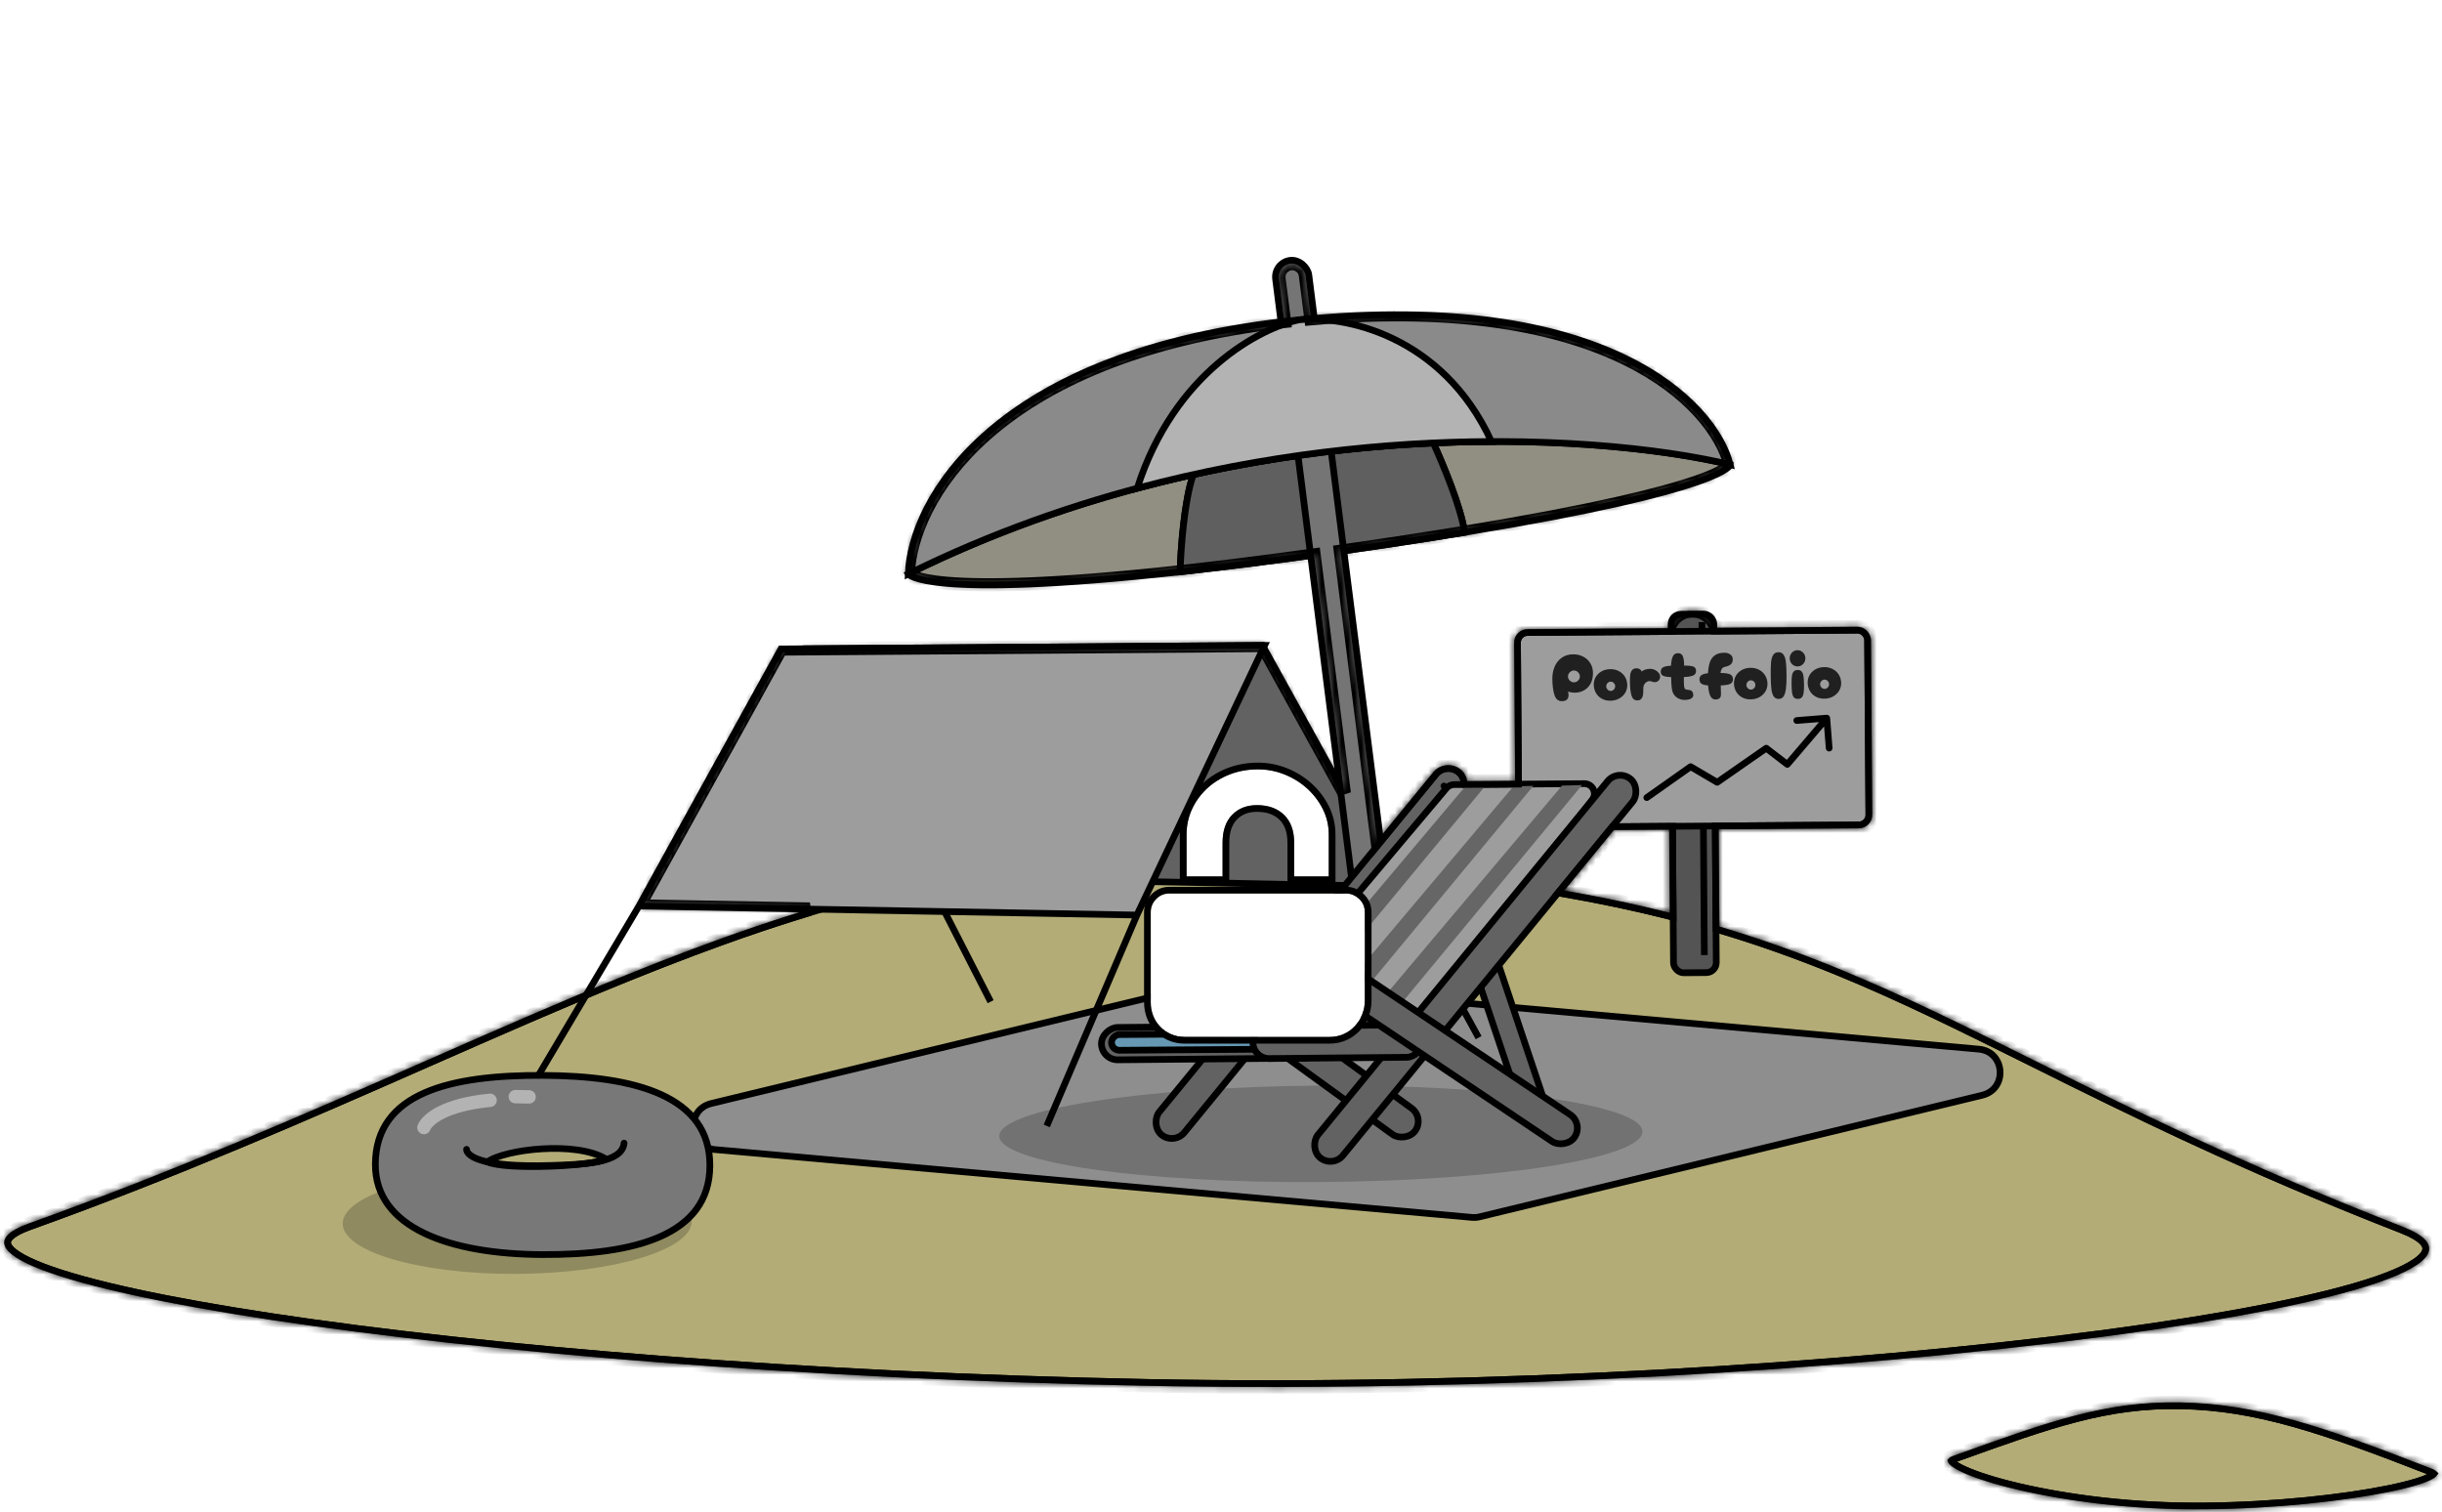 <svg width="365" height="226" viewBox="0 0 365 226" fill="none" xmlns="http://www.w3.org/2000/svg">
<g clip-path="url(#clip0_30956_4191)">
<path d="M358.967 183.846C360.59 184.48 361.61 185.107 362.139 185.695C362.398 185.982 362.522 186.241 362.562 186.47C362.6 186.695 362.565 186.935 362.429 187.204C362.142 187.769 361.431 188.419 360.203 189.121C358.992 189.814 357.346 190.52 355.289 191.231C347.052 194.078 332.503 196.91 313.864 199.364C276.606 204.268 223.151 207.641 171.546 206.642C119.934 205.642 72.473 201.614 40.756 196.823C24.886 194.426 12.996 191.842 6.499 189.365C4.876 188.747 3.611 188.142 2.71 187.56C1.791 186.967 1.329 186.446 1.184 186.026C1.117 185.832 1.116 185.655 1.174 185.48C1.234 185.297 1.367 185.085 1.618 184.849C2.127 184.369 3.039 183.866 4.434 183.365C26.519 175.44 45.938 166.903 63.935 158.99C74.257 154.452 84.11 150.12 93.731 146.227C120.158 135.533 144.911 128.111 173.057 128.656C224.646 129.656 250.999 135.614 274.487 145.219C284.131 149.163 293.294 153.722 303.536 158.818C305.784 159.936 308.083 161.08 310.45 162.249C323.604 168.744 338.846 175.998 358.967 183.846Z" fill="#FFF5A9" stroke="black"/>
<path d="M363.36 220.036C363.615 220.136 363.748 220.223 363.81 220.278C363.771 220.326 363.689 220.407 363.528 220.513C363.313 220.656 363.007 220.812 362.604 220.979C360.984 221.649 358.083 222.366 354.323 223.012C346.823 224.301 336.053 225.283 325.657 225.082C315.269 224.881 305.719 223.315 299.347 221.6C296.151 220.739 293.795 219.852 292.533 219.1C292.22 218.913 291.991 218.745 291.837 218.599C291.697 218.466 291.648 218.379 291.633 218.34C291.672 218.298 291.781 218.215 292.031 218.125C292.351 218.01 292.669 217.896 292.984 217.783C306.478 212.939 314.903 209.914 325.947 210.128C337.257 210.347 347.114 213.699 363.36 220.036Z" fill="#FFF5A9" stroke="black"/>
<path d="M181.447 146.766C181.818 146.677 182.201 146.648 182.582 146.682L295.763 156.823C299.707 157.176 300.123 162.779 296.273 163.711L221.146 181.887C220.775 181.977 220.391 182.006 220.011 181.971L106.83 171.831C102.886 171.477 102.47 165.874 106.319 164.943L181.447 146.766Z" fill="#CBCBCB" stroke="black"/>
<ellipse cx="48.07" cy="7.21" rx="48.07" ry="7.21" transform="matrix(-1 0.007 0.007 1 245.449 161.932)" fill="black" fill-opacity="0.2"/>
<ellipse cx="26.08" cy="7.691" rx="26.08" ry="7.691" transform="matrix(-1 0.007 0.007 1 103.336 174.85)" fill="black" fill-opacity="0.2"/>
<path d="M188.702 96.474L120.771 96.967L138.559 131.128L208.631 132.511L188.702 96.474Z" fill="#8C8C8C"/>
<path d="M208.631 132.511L188.702 96.474L120.771 96.967L138.559 131.128M208.631 132.511L138.559 131.128M208.631 132.511L221.004 155.104M138.559 131.128L148.068 149.726" stroke="black"/>
<path d="M189.014 96.473L116.726 96.999L95.503 135.43L169.932 136.779L189.014 96.473Z" fill="#E0E0E0"/>
<path d="M169.932 136.779L189.014 96.473L116.726 96.999L95.503 135.43M169.932 136.779L95.503 135.43M169.932 136.779L156.456 168.302M95.503 135.43L79.163 162.957" stroke="black"/>
<path fill-rule="evenodd" clip-rule="evenodd" d="M81.041 187.529C94.847 187.594 106.054 184.671 106.103 174.255C106.153 163.838 94.974 160.809 81.167 160.744C67.36 160.679 56.154 163.305 56.104 174.019C56.059 183.543 67.234 187.464 81.041 187.529ZM72.858 173.678C75.437 171.78 86.132 170.504 90.573 173.248C88.736 174.309 75.626 174.938 72.858 173.678Z" fill="#ABABAB"/>
<path d="M106.103 174.255L105.603 174.252L106.103 174.255ZM81.167 160.744L81.169 160.244L81.167 160.744ZM56.104 174.019L55.604 174.017L56.104 174.019ZM72.858 173.678L72.561 173.276L71.875 173.781L72.651 174.134L72.858 173.678ZM90.573 173.248L90.823 173.681L91.547 173.263L90.835 172.823L90.573 173.248ZM105.603 174.252C105.592 176.761 104.91 178.792 103.705 180.437C102.496 182.087 100.738 183.379 98.527 184.366C94.093 186.346 87.927 187.062 81.043 187.029L81.038 188.029C87.961 188.062 94.302 187.348 98.935 185.279C101.259 184.241 103.174 182.854 104.512 181.028C105.853 179.197 106.591 176.956 106.603 174.257L105.603 174.252ZM81.165 161.244C88.049 161.276 94.208 162.05 98.623 164.072C100.824 165.08 102.57 166.388 103.763 168.05C104.953 169.706 105.615 171.743 105.603 174.252L106.603 174.257C106.616 171.557 105.9 169.31 104.575 167.466C103.255 165.628 101.353 164.222 99.039 163.163C94.426 161.05 88.092 160.277 81.169 160.244L81.165 161.244ZM56.604 174.021C56.616 171.435 57.3 169.367 58.504 167.709C59.712 166.047 61.469 164.766 63.678 163.797C68.111 161.854 74.275 161.212 81.165 161.244L81.169 160.244C74.251 160.211 67.91 160.85 63.276 162.881C60.951 163.901 59.034 165.28 57.695 167.122C56.353 168.968 55.617 171.246 55.604 174.017L56.604 174.021ZM81.043 187.029C74.173 186.997 68.013 186.004 63.595 183.871C59.197 181.748 56.583 178.534 56.604 174.021L55.604 174.017C55.58 179.028 58.53 182.536 63.16 184.771C67.77 186.997 74.101 187.997 81.038 188.029L81.043 187.029ZM73.154 174.081C73.715 173.668 74.784 173.251 76.206 172.91C77.609 172.574 79.297 172.326 81.047 172.221C82.797 172.116 84.596 172.155 86.224 172.386C87.858 172.618 89.282 173.039 90.31 173.674L90.835 172.823C89.642 172.086 88.065 171.637 86.364 171.396C84.656 171.153 82.788 171.115 80.987 171.223C79.186 171.331 77.439 171.587 75.973 171.938C74.525 172.285 73.29 172.739 72.561 173.276L73.154 174.081ZM90.323 172.815C90.167 172.905 89.829 173.018 89.292 173.134C88.772 173.246 88.115 173.351 87.358 173.444C85.845 173.63 83.963 173.768 82.047 173.834C80.132 173.899 78.193 173.893 76.566 173.793C75.752 173.742 75.023 173.669 74.418 173.571C73.804 173.472 73.349 173.353 73.065 173.223L72.651 174.134C73.058 174.319 73.618 174.455 74.259 174.559C74.907 174.663 75.671 174.739 76.504 174.791C78.172 174.894 80.144 174.9 82.082 174.833C84.019 174.766 85.932 174.627 87.48 174.436C88.254 174.341 88.943 174.232 89.503 174.112C90.045 173.995 90.519 173.856 90.823 173.681L90.323 172.815Z" fill="black"/>
<path d="M69.735 171.805C69.724 172.493 71.059 174.591 82.551 174.204C87.158 174.049 92.987 173.895 93.28 170.867" stroke="black" stroke-linecap="round" stroke-linejoin="round"/>
<path d="M63.362 168.545C63.869 167.301 66.452 165.129 73.255 164.467M77.024 163.924L79.085 163.958" stroke="white" stroke-width="2" stroke-linecap="round"/>
<rect x="249.757" y="91.822" width="6.393" height="53.597" rx="1.5" transform="rotate(-0.415 249.757 91.822)" fill="#787878" stroke="black"/>
<path d="M254.383 92.995L254.743 142.756" stroke="black"/>
<rect x="226.804" y="94.558" width="52.335" height="29.119" rx="1.5" transform="rotate(-0.415 226.804 94.558)" fill="#E0E0E0" stroke="black"/>
<path d="M176.391 85.476C137.992 89.691 135.751 85.795 135.751 85.795C149.993 78.753 164.473 74.005 178.363 70.929C191.016 68.127 203.179 66.711 214.228 66.21C233.536 65.335 249.441 67.253 258.605 69.448C258.605 69.448 258.497 73.067 218.908 79.579C213.233 80.513 206.746 81.506 199.332 82.557C190.524 83.805 182.932 84.758 176.391 85.476Z" fill="#CFCAB9"/>
<path d="M176.391 85.476C137.992 89.691 135.751 85.795 135.751 85.795C149.993 78.753 164.473 74.005 178.363 70.929C191.016 68.127 203.179 66.711 214.228 66.21C233.536 65.335 249.441 67.253 258.605 69.448C258.605 69.448 258.497 73.067 218.908 79.579C213.233 80.513 206.746 81.506 199.332 82.557C190.524 83.805 182.932 84.758 176.391 85.476Z" fill="#CFCAB9"/>
<path d="M176.391 85.476C137.992 89.691 135.751 85.795 135.751 85.795C149.993 78.753 164.473 74.005 178.363 70.929M176.391 85.476C182.932 84.758 190.524 83.805 199.332 82.557C206.746 81.506 213.233 80.513 218.908 79.579M176.391 85.476C176.478 82.227 176.995 74.769 178.363 70.929M178.363 70.929C191.016 68.127 203.179 66.711 214.228 66.21M214.228 66.21C233.536 65.335 249.441 67.253 258.605 69.448C258.605 69.448 258.497 73.067 218.908 79.579M214.228 66.21C215.576 69.121 218.4 75.87 218.908 79.579" stroke="black" stroke-linecap="round"/>
<path d="M199.333 82.557C190.524 83.805 182.933 84.759 176.392 85.477C176.479 82.228 176.996 74.769 178.364 70.929C191.017 68.127 203.18 66.711 214.229 66.21C215.577 69.121 218.401 75.87 218.909 79.58C213.234 80.513 206.747 81.507 199.333 82.557Z" fill="#878787" stroke="black" stroke-linecap="round"/>
<rect x="190.347" y="39.233" width="5" height="104.474" rx="2.5" transform="rotate(-7.23 190.347 39.233)" fill="#A6A6A6" stroke="black"/>
<path d="M194.215 47.8C148.256 52.365 136.09 75.033 135.752 85.796C185.64 61.128 238.441 64.62 258.606 69.449C256.292 60.33 240.175 43.235 194.215 47.8Z" fill="#C4C4C4" stroke="black" stroke-linecap="round"/>
<path d="M169.976 72.979C175.516 55.667 188.444 48.98 194.216 47.8C200.699 47.164 215.517 49.911 222.925 65.996C207.434 66.058 189.096 67.866 169.976 72.979Z" fill="white" stroke="black" stroke-linecap="round"/>
<path d="M245.851 118.816C245.625 118.975 245.571 119.287 245.731 119.512C245.89 119.738 246.202 119.792 246.428 119.633L245.851 118.816ZM252.691 114.599L252.945 114.168C252.775 114.069 252.563 114.078 252.403 114.191L252.691 114.599ZM256.663 116.935L256.41 117.366C256.578 117.465 256.789 117.457 256.949 117.346L256.663 116.935ZM263.993 111.836L264.298 111.44C264.125 111.307 263.887 111.301 263.708 111.426L263.993 111.836ZM267.147 114.258L266.842 114.655C267.053 114.817 267.354 114.785 267.527 114.583L267.147 114.258ZM273.542 107.303C273.52 107.028 273.279 106.823 273.004 106.845L268.518 107.201C268.243 107.223 268.037 107.464 268.059 107.739C268.081 108.015 268.322 108.22 268.597 108.198L272.585 107.881L272.902 111.868C272.924 112.144 273.164 112.349 273.44 112.327C273.715 112.305 273.92 112.064 273.899 111.789L273.542 107.303ZM246.428 119.633L252.979 115.008L252.403 114.191L245.851 118.816L246.428 119.633ZM252.438 115.03L256.41 117.366L256.917 116.504L252.945 114.168L252.438 115.03ZM256.949 117.346L264.279 112.247L263.708 111.426L256.378 116.525L256.949 117.346ZM263.689 112.233L266.842 114.655L267.451 113.862L264.298 111.44L263.689 112.233ZM267.527 114.583L273.424 107.667L272.663 107.019L266.766 113.934L267.527 114.583Z" fill="black"/>
<path d="M233.467 104.81C232.92 104.815 232.544 104.505 232.338 103.88C232.138 103.256 232.034 102.456 232.025 101.483C232.019 100.85 232.127 100.255 232.348 99.7C232.576 99.138 232.925 98.684 233.395 98.34C233.865 97.989 234.44 97.81 235.12 97.804C235.667 97.798 236.164 97.91 236.613 98.139C237.062 98.362 237.419 98.685 237.683 99.109C237.953 99.533 238.091 100.025 238.097 100.585C238.103 101.232 237.978 101.777 237.722 102.219C237.466 102.661 237.133 102.991 236.722 103.209C236.31 103.426 235.875 103.537 235.415 103.541C235.041 103.545 234.697 103.485 234.383 103.361C234.425 103.574 234.446 103.737 234.448 103.85C234.454 104.484 234.127 104.803 233.467 104.81ZM235.26 101.992C235.5 101.99 235.706 101.902 235.877 101.727C236.056 101.545 236.144 101.337 236.141 101.104C236.139 100.864 236.047 100.658 235.866 100.487C235.691 100.308 235.483 100.22 235.243 100.222C235.01 100.225 234.804 100.317 234.626 100.498C234.447 100.673 234.359 100.881 234.362 101.121C234.364 101.354 234.456 101.56 234.637 101.738C234.819 101.91 235.027 101.995 235.26 101.992ZM240.738 104.74C240.258 104.752 239.827 104.656 239.445 104.453C239.07 104.25 238.774 103.969 238.557 103.611C238.347 103.246 238.233 102.841 238.215 102.394C238.205 101.948 238.304 101.547 238.514 101.191C238.724 100.836 239.018 100.553 239.396 100.343C239.781 100.133 240.213 100.025 240.693 100.021C241.16 100.016 241.581 100.112 241.956 100.309C242.338 100.505 242.64 100.782 242.864 101.14C243.087 101.498 243.208 101.9 243.225 102.347C243.236 102.78 243.137 103.178 242.927 103.54C242.717 103.895 242.419 104.181 242.035 104.398C241.657 104.615 241.225 104.729 240.738 104.74ZM240.754 103.28C240.934 103.278 241.09 103.207 241.222 103.066C241.354 102.924 241.419 102.76 241.417 102.574C241.416 102.387 241.347 102.228 241.213 102.096C241.078 101.957 240.921 101.889 240.741 101.89C240.561 101.892 240.405 101.963 240.273 102.105C240.141 102.239 240.076 102.4 240.077 102.587C240.079 102.773 240.147 102.936 240.282 103.075C240.417 103.213 240.574 103.282 240.754 103.28ZM244.718 104.693C244.291 104.697 244.002 104.449 243.851 103.951C243.706 103.452 243.629 102.763 243.621 101.883C243.617 101.483 243.631 101.149 243.662 100.882C243.699 100.609 243.787 100.378 243.925 100.19C244.07 99.995 244.292 99.896 244.592 99.894C244.779 99.892 244.943 99.933 245.083 100.019C245.231 100.104 245.325 100.227 245.367 100.386C245.512 100.251 245.701 100.15 245.934 100.081C246.167 100.012 246.416 99.976 246.683 99.974C246.896 99.972 247.113 100.023 247.334 100.127C247.562 100.232 247.75 100.377 247.899 100.562C248.054 100.741 248.132 100.937 248.134 101.15C248.136 101.363 248.061 101.554 247.91 101.722C247.765 101.883 247.569 101.965 247.322 101.968C247.242 101.968 247.165 101.959 247.092 101.94C247.025 101.92 246.965 101.901 246.911 101.882C246.777 101.829 246.67 101.804 246.59 101.805C246.33 101.807 246.101 101.913 245.903 102.121C245.712 102.323 245.618 102.584 245.621 102.904C245.624 103.257 245.614 103.551 245.589 103.784C245.565 104.018 245.487 104.229 245.355 104.416C245.224 104.598 245.011 104.69 244.718 104.693ZM253.506 100.279C253.509 100.625 253.348 100.864 253.023 100.993C252.697 101.116 252.251 101.184 251.684 101.196C251.679 101.363 251.679 101.633 251.682 102.006C251.686 102.386 251.715 102.656 251.77 102.815C251.804 102.928 251.855 103.001 251.922 103.034C251.996 103.067 252.102 103.089 252.243 103.101C252.289 103.107 252.339 103.117 252.393 103.129C252.453 103.135 252.52 103.145 252.593 103.157C252.747 103.189 252.868 103.272 252.955 103.404C253.043 103.53 253.088 103.693 253.09 103.893C253.092 104.119 252.977 104.297 252.745 104.426C252.513 104.555 252.194 104.621 251.787 104.625C251.414 104.629 251.056 104.526 250.714 104.315C250.372 104.099 250.136 103.808 250.006 103.442C249.869 103.05 249.795 102.307 249.784 101.214C249.318 101.205 248.94 101.149 248.653 101.045C248.372 100.934 248.23 100.736 248.227 100.449C248.224 100.089 248.355 99.848 248.62 99.725C248.886 99.596 249.268 99.526 249.768 99.514C249.783 98.981 249.862 98.537 250.006 98.182C250.149 97.82 250.41 97.638 250.79 97.634C251.177 97.631 251.429 97.795 251.545 98.127C251.668 98.459 251.726 98.916 251.718 99.496C252.325 99.483 252.772 99.526 253.059 99.623C253.354 99.72 253.502 99.939 253.506 100.279ZM257.16 100.594C257.813 100.601 258.284 100.667 258.572 100.79C258.866 100.914 259.015 101.156 259.019 101.516C259.022 101.87 258.874 102.111 258.575 102.241C258.283 102.363 257.824 102.434 257.197 102.454L257.215 103.244C257.223 103.37 257.228 103.547 257.23 103.773C257.233 104.06 257.155 104.264 256.996 104.386C256.837 104.5 256.651 104.559 256.437 104.561C256.071 104.564 255.802 104.384 255.632 104.019C255.462 103.654 255.354 103.131 255.307 102.452C254.874 102.422 254.55 102.342 254.335 102.211C254.127 102.08 254.022 101.864 254.019 101.564C254.016 101.264 254.117 101.046 254.323 100.911C254.535 100.769 254.857 100.676 255.29 100.632C255.324 99.985 255.415 99.441 255.565 98.999C255.714 98.558 255.96 98.212 256.305 97.962C256.649 97.705 257.114 97.574 257.701 97.569C258.068 97.565 258.372 97.649 258.613 97.82C258.862 97.984 258.987 98.226 258.99 98.546C258.994 98.88 258.893 99.134 258.688 99.309C258.489 99.478 258.214 99.597 257.861 99.667C257.628 99.716 257.459 99.821 257.354 99.982C257.249 100.136 257.184 100.34 257.16 100.594ZM261.694 104.541C261.214 104.552 260.783 104.456 260.401 104.253C260.026 104.05 259.73 103.77 259.513 103.412C259.303 103.047 259.189 102.641 259.172 102.195C259.161 101.748 259.26 101.347 259.47 100.992C259.68 100.637 259.974 100.354 260.352 100.144C260.737 99.933 261.169 99.826 261.649 99.821C262.116 99.817 262.537 99.913 262.912 100.109C263.294 100.306 263.596 100.583 263.82 100.941C264.043 101.298 264.164 101.701 264.181 102.147C264.192 102.58 264.093 102.978 263.883 103.34C263.673 103.695 263.375 103.982 262.991 104.199C262.613 104.416 262.181 104.53 261.694 104.541ZM261.71 103.081C261.89 103.079 262.046 103.008 262.178 102.866C262.31 102.725 262.375 102.561 262.373 102.374C262.372 102.188 262.303 102.028 262.169 101.896C262.034 101.758 261.877 101.689 261.697 101.691C261.517 101.692 261.361 101.764 261.229 101.905C261.097 102.04 261.032 102.2 261.033 102.387C261.035 102.574 261.103 102.736 261.238 102.875C261.373 103.014 261.53 103.082 261.71 103.081ZM265.871 104.471C265.538 104.474 265.287 104.353 265.118 104.108C264.949 103.863 264.832 103.501 264.768 103.022C264.71 102.535 264.676 101.859 264.668 100.992C264.66 100.159 264.674 99.509 264.71 99.042C264.752 98.575 264.855 98.201 265.019 97.919C265.19 97.637 265.455 97.495 265.815 97.491C266.175 97.488 266.44 97.626 266.609 97.904C266.785 98.182 266.895 98.555 266.94 99.021C266.991 99.487 267.02 100.137 267.028 100.97C267.036 101.79 267.006 102.454 266.937 102.961C266.875 103.462 266.759 103.839 266.588 104.094C266.417 104.343 266.178 104.468 265.871 104.471ZM268.687 99.614C268.36 99.617 268.082 99.503 267.853 99.272C267.624 99.034 267.508 98.745 267.505 98.405C267.502 98.072 267.612 97.788 267.837 97.552C268.061 97.31 268.337 97.187 268.663 97.184C268.983 97.181 269.258 97.299 269.487 97.536C269.722 97.767 269.842 98.05 269.845 98.383C269.848 98.723 269.734 99.014 269.503 99.256C269.279 99.492 269.007 99.611 268.687 99.614ZM268.733 104.464C268.459 104.467 268.255 104.392 268.121 104.24C267.992 104.081 267.903 103.845 267.854 103.532C267.811 103.213 267.786 102.76 267.781 102.173C267.776 101.68 267.796 101.289 267.84 101.002C267.89 100.715 267.982 100.501 268.114 100.36C268.246 100.218 268.438 100.147 268.692 100.144C268.965 100.142 269.166 100.22 269.294 100.378C269.429 100.53 269.518 100.766 269.561 101.086C269.61 101.399 269.638 101.849 269.643 102.435C269.648 102.928 269.625 103.319 269.575 103.606C269.531 103.893 269.443 104.107 269.311 104.248C269.179 104.39 268.986 104.462 268.733 104.464ZM272.709 104.436C272.229 104.447 271.798 104.351 271.416 104.148C271.041 103.945 270.745 103.665 270.528 103.307C270.318 102.942 270.204 102.537 270.187 102.09C270.176 101.643 270.275 101.242 270.485 100.887C270.695 100.532 270.989 100.249 271.367 100.039C271.752 99.828 272.184 99.721 272.664 99.716C273.131 99.712 273.552 99.808 273.927 100.004C274.309 100.201 274.612 100.478 274.835 100.836C275.058 101.194 275.179 101.596 275.196 102.042C275.207 102.476 275.108 102.873 274.898 103.235C274.688 103.591 274.391 103.877 274.006 104.094C273.628 104.311 273.196 104.425 272.709 104.436ZM272.725 102.976C272.905 102.974 273.061 102.903 273.193 102.761C273.325 102.62 273.39 102.456 273.389 102.27C273.387 102.083 273.319 101.924 273.184 101.791C273.049 101.653 272.892 101.584 272.712 101.586C272.532 101.588 272.376 101.659 272.244 101.8C272.112 101.935 272.047 102.096 272.049 102.282C272.05 102.469 272.119 102.632 272.253 102.77C272.388 102.909 272.545 102.978 272.725 102.976Z" fill="black" fill-opacity="0.8"/>
<rect x="216.142" y="113.881" width="4.84" height="70.075" rx="2.42" transform="rotate(39.322 216.142 113.881)" fill="#8C8C8C" stroke="black"/>
<rect x="174.871" y="145.425" width="4.84" height="43.525" rx="2.42" transform="rotate(-54.029 174.871 145.425)" fill="#8C8C8C" stroke="black"/>
<path d="M216.202 117.811C216.485 117.476 216.9 117.281 217.339 117.278L236.794 117.137C238.04 117.128 238.753 118.554 237.998 119.546L211.352 154.529C211.041 154.937 210.543 155.158 210.032 155.115L189.341 153.365C188.128 153.262 187.536 151.834 188.32 150.903L216.202 117.811L215.823 117.491L216.202 117.811Z" fill="#DFDFDF" stroke="black" stroke-linejoin="round"/>
<path d="M233.474 117.43L236.463 117.347L205 155.369L202.507 154.183L233.474 117.43Z" fill="#919191"/>
<path d="M226.196 117.55L229.185 117.467L197.722 155.489L195.229 154.303L226.196 117.55Z" fill="#919191"/>
<path d="M218.916 117.67L221.906 117.587L190.443 155.609L187.95 154.423L218.916 117.67Z" fill="#8C8C8C"/>
<rect x="220.077" y="143.91" width="3.616" height="23.816" rx="1.808" transform="rotate(-18.55 220.077 143.91)" fill="#8C8C8C" stroke="black"/>
<rect x="241.824" y="114.898" width="4.84" height="73.189" rx="2.42" transform="rotate(39.322 241.824 114.898)" fill="#8C8C8C" stroke="black"/>
<rect x="164.655" y="158.441" width="4.84" height="32.757" rx="2.42" transform="rotate(-90.525 164.655 158.441)" fill="#8C8C8C" stroke="black"/>
<rect x="166.144" y="156.999" width="2.345" height="23.845" rx="1.172" transform="rotate(-90.415 166.144 156.999)" fill="#91D9FF" stroke="black" stroke-linejoin="round"/>
<rect x="187.294" y="158.249" width="4.84" height="25.408" rx="2.42" transform="rotate(-90.525 187.294 158.249)" fill="#8C8C8C" stroke="black"/>
<rect x="197.401" y="147.382" width="4.84" height="44.097" rx="2.42" transform="rotate(-56.104 197.401 147.382)" fill="#8C8C8C" stroke="black"/>
<mask id="path-37-inside-1_30956_4191" fill="white">
<path fill-rule="evenodd" clip-rule="evenodd" d="M192.891 39.415C191.795 39.554 191.02 40.555 191.159 41.65L191.969 48.041C147.859 53.11 136.085 75.21 135.752 85.796L135.752 85.796C135.752 85.796 137.993 89.691 176.391 85.477L176.392 85.477C182.196 84.84 188.827 84.018 196.4 82.969L200.916 118.558L188.87 96.777L189.014 96.471L188.702 96.474L188.702 96.473L120.77 96.966L120.771 96.968L116.726 96.997L95.503 135.428L121.042 135.891C102.472 141.5 83.977 149.632 63.704 158.545L63.704 158.545C45.721 166.452 26.339 174.973 4.265 182.894C-18.396 191.026 68.278 205.141 171.536 207.141C274.794 209.142 385.454 193.642 359.148 183.38C335.431 174.129 318.5 165.704 303.765 158.373C287.551 150.306 273.997 143.562 256.988 138.494L256.882 123.959L277.853 123.807C278.957 123.799 279.846 122.897 279.838 121.792L279.649 95.674C279.641 94.57 278.739 93.681 277.634 93.689L256.489 93.842C256.002 92.355 254.597 91.286 252.949 91.298C251.3 91.31 249.912 92.4 249.446 93.893L228.3 94.047C227.196 94.055 226.307 94.957 226.315 96.061L226.465 116.711L219.354 116.763C219.234 116.105 218.889 115.485 218.331 115.028C217.084 114.006 215.244 114.189 214.222 115.436L205.848 125.659L200.362 82.412C207.349 81.415 213.498 80.471 218.909 79.58L218.909 79.58C258.266 73.105 258.603 69.491 258.606 69.449L258.606 69.449C256.322 60.446 240.582 43.667 195.95 47.637L195.127 41.147C194.988 40.051 193.987 39.276 192.891 39.415ZM233.805 133.114C239.46 134.096 244.678 135.212 249.579 136.454L249.489 124.012L241.211 124.072L233.805 133.114ZM363.541 219.57C368.855 221.643 346.503 225.985 325.647 225.581C304.791 225.177 287.285 219.297 291.862 217.654L292.86 217.296C306.314 212.466 314.819 209.412 325.956 209.628C337.366 209.849 347.3 213.235 363.541 219.57Z"/>
</mask>
<path fill-rule="evenodd" clip-rule="evenodd" d="M192.891 39.415C191.795 39.554 191.02 40.555 191.159 41.65L191.969 48.041C147.859 53.11 136.085 75.21 135.752 85.796L135.752 85.796C135.752 85.796 137.993 89.691 176.391 85.477L176.392 85.477C182.196 84.84 188.827 84.018 196.4 82.969L200.916 118.558L188.87 96.777L189.014 96.471L188.702 96.474L188.702 96.473L120.77 96.966L120.771 96.968L116.726 96.997L95.503 135.428L121.042 135.891C102.472 141.5 83.977 149.632 63.704 158.545L63.704 158.545C45.721 166.452 26.339 174.973 4.265 182.894C-18.396 191.026 68.278 205.141 171.536 207.141C274.794 209.142 385.454 193.642 359.148 183.38C335.431 174.129 318.5 165.704 303.765 158.373C287.551 150.306 273.997 143.562 256.988 138.494L256.882 123.959L277.853 123.807C278.957 123.799 279.846 122.897 279.838 121.792L279.649 95.674C279.641 94.57 278.739 93.681 277.634 93.689L256.489 93.842C256.002 92.355 254.597 91.286 252.949 91.298C251.3 91.31 249.912 92.4 249.446 93.893L228.3 94.047C227.196 94.055 226.307 94.957 226.315 96.061L226.465 116.711L219.354 116.763C219.234 116.105 218.889 115.485 218.331 115.028C217.084 114.006 215.244 114.189 214.222 115.436L205.848 125.659L200.362 82.412C207.349 81.415 213.498 80.471 218.909 79.58L218.909 79.58C258.266 73.105 258.603 69.491 258.606 69.449L258.606 69.449C256.322 60.446 240.582 43.667 195.95 47.637L195.127 41.147C194.988 40.051 193.987 39.276 192.891 39.415ZM233.805 133.114C239.46 134.096 244.678 135.212 249.579 136.454L249.489 124.012L241.211 124.072L233.805 133.114ZM363.541 219.57C368.855 221.643 346.503 225.985 325.647 225.581C304.791 225.177 287.285 219.297 291.862 217.654L292.86 217.296C306.314 212.466 314.819 209.412 325.956 209.628C337.366 209.849 347.3 213.235 363.541 219.57Z" fill="black" fill-opacity="0.3"/>
<path d="M95.073 135.173L87.59 147.778L88.45 148.288L95.933 135.684L95.073 135.173ZM191.159 41.65L190.167 41.776V41.776L191.159 41.65ZM191.969 48.041L192.083 49.034L193.089 48.919L192.961 47.915L191.969 48.041ZM135.752 85.796L136.199 86.69L136.733 86.423L136.751 85.827L135.752 85.796ZM135.752 85.796L135.304 84.901L134.356 85.376L134.885 86.295L135.752 85.796ZM176.391 85.477L177.071 84.743L176.736 84.433L176.282 84.483L176.391 85.477ZM176.392 85.477L175.712 86.211L176.047 86.521L176.501 86.471L176.392 85.477ZM196.4 82.969L197.393 82.843L197.265 81.839L196.263 81.978L196.4 82.969ZM200.916 118.558L200.04 119.042L201.908 118.433L200.916 118.558ZM188.87 96.777L187.966 96.349L187.747 96.812L187.995 97.261L188.87 96.777ZM189.014 96.471L189.918 96.899L190.6 95.46L189.007 95.471L189.014 96.471ZM188.702 96.474L187.824 96.953L188.111 97.478L188.709 97.474L188.702 96.474ZM188.702 96.473L189.58 95.994L189.293 95.469L188.695 95.473L188.702 96.473ZM120.77 96.966L120.763 95.966L119.127 95.977L119.884 97.428L120.77 96.966ZM120.771 96.968L120.779 97.968L122.414 97.956L121.658 96.505L120.771 96.968ZM116.726 96.997L116.718 95.997L116.133 96.001L115.85 96.514L116.726 96.997ZM95.503 135.428L94.627 134.945L93.825 136.398L95.484 136.428L95.503 135.428ZM121.042 135.891L121.331 136.848L121.06 134.891L121.042 135.891ZM63.704 158.545L63.302 157.629L63.294 157.633L63.285 157.637L63.704 158.545ZM63.704 158.545L64.107 159.46L64.115 159.457L64.123 159.453L63.704 158.545ZM4.265 182.894L3.928 181.953H3.928L4.265 182.894ZM171.536 207.141L171.517 208.141L171.536 207.141ZM359.148 183.38L358.785 184.312L359.148 183.38ZM303.765 158.373L304.21 157.478L303.765 158.373ZM256.988 138.494L255.988 138.502L255.993 139.242L256.702 139.453L256.988 138.494ZM256.882 123.959L256.875 122.959L255.875 122.966L255.882 123.966L256.882 123.959ZM277.853 123.807L277.845 122.807L277.853 123.807ZM279.838 121.792L280.838 121.785V121.785L279.838 121.792ZM279.649 95.674L280.649 95.667V95.667L279.649 95.674ZM277.634 93.689L277.627 92.689H277.627L277.634 93.689ZM256.489 93.842L255.539 94.154L255.766 94.847L256.496 94.842L256.489 93.842ZM249.446 93.893L249.453 94.893L250.183 94.888L250.4 94.191L249.446 93.893ZM228.3 94.047L228.293 93.047L228.3 94.047ZM226.315 96.061L225.315 96.068V96.068L226.315 96.061ZM226.465 116.711L226.472 117.711L227.472 117.704L227.465 116.704L226.465 116.711ZM219.354 116.763L218.37 116.942L218.52 117.769L219.361 117.763L219.354 116.763ZM218.331 115.028L218.965 114.254V114.254L218.331 115.028ZM214.222 115.436L214.996 116.07V116.07L214.222 115.436ZM205.848 125.659L204.856 125.785L205.149 128.091L206.622 126.293L205.848 125.659ZM200.362 82.412L200.221 81.422L199.246 81.561L199.37 82.537L200.362 82.412ZM218.909 79.58L219.072 80.567L220.008 80.413L219.903 79.47L218.909 79.58ZM218.909 79.58L218.747 78.593L217.811 78.748L217.916 79.691L218.909 79.58ZM258.606 69.449L258.591 68.449L257.664 68.462L257.608 69.387L258.606 69.449ZM258.606 69.449L258.62 70.448L259.887 70.43L259.575 69.203L258.606 69.449ZM195.95 47.637L194.958 47.763L195.079 48.718L196.039 48.633L195.95 47.637ZM195.127 41.147L196.119 41.021V41.021L195.127 41.147ZM249.579 136.454L249.334 137.424L250.589 137.742L250.579 136.447L249.579 136.454ZM233.805 133.114L233.031 132.481L231.945 133.806L233.633 134.1L233.805 133.114ZM249.489 124.012L250.489 124.005L250.482 123.005L249.482 123.012L249.489 124.012ZM241.211 124.072L241.204 123.072L240.735 123.076L240.438 123.439L241.211 124.072ZM325.647 225.581L325.628 226.581L325.647 225.581ZM363.541 219.57L363.178 220.502L363.541 219.57ZM291.862 217.654L292.2 218.595L292.2 218.595L291.862 217.654ZM292.86 217.296L293.197 218.237L293.198 218.237L292.86 217.296ZM325.956 209.628L325.976 208.628L325.956 209.628ZM192.151 41.525C192.081 40.977 192.469 40.476 193.017 40.407L192.765 38.422C191.121 38.631 189.958 40.133 190.167 41.776L192.151 41.525ZM192.961 47.915L192.151 41.525L190.167 41.776L190.977 48.166L192.961 47.915ZM136.751 85.827C137.063 75.91 148.271 54.069 192.083 49.034L191.855 47.047C147.447 52.151 135.106 74.509 134.752 85.764L136.751 85.827ZM136.199 86.69L136.199 86.69L135.305 84.901L135.304 84.901L136.199 86.69ZM176.282 84.483C157.105 86.588 147.02 86.659 141.755 86.22C139.121 86.001 137.74 85.656 137.048 85.401C136.705 85.274 136.553 85.177 136.508 85.144C136.486 85.128 136.493 85.13 136.516 85.155C136.527 85.167 136.542 85.185 136.56 85.208C136.569 85.22 136.578 85.234 136.588 85.248C136.593 85.256 136.598 85.263 136.603 85.272C136.606 85.276 136.608 85.28 136.611 85.284C136.612 85.286 136.614 85.29 136.614 85.291C136.616 85.294 136.618 85.297 135.752 85.796C134.885 86.295 134.887 86.298 134.889 86.301C134.889 86.302 134.891 86.306 134.893 86.308C134.895 86.312 134.898 86.317 134.901 86.322C134.906 86.331 134.912 86.34 134.918 86.349C134.931 86.368 134.944 86.386 134.958 86.406C134.987 86.444 135.019 86.483 135.057 86.523C135.131 86.602 135.223 86.684 135.338 86.766C135.565 86.93 135.888 87.104 136.355 87.277C137.283 87.62 138.863 87.986 141.589 88.213C147.044 88.668 157.279 88.581 176.501 86.471L176.282 84.483ZM177.071 84.744L177.071 84.743L175.712 86.21L175.712 86.211L177.071 84.744ZM196.263 81.978C188.698 83.026 182.076 83.847 176.283 84.483L176.501 86.471C182.316 85.833 188.956 85.01 196.538 83.959L196.263 81.978ZM201.908 118.433L197.393 82.843L195.408 83.095L199.923 118.684L201.908 118.433ZM187.995 97.261L200.04 119.042L201.791 118.074L189.745 96.293L187.995 97.261ZM188.111 96.043L187.966 96.349L189.774 97.205L189.918 96.899L188.111 96.043ZM188.709 97.474L189.022 97.471L189.007 95.471L188.695 95.474L188.709 97.474ZM187.824 96.952L187.824 96.953L189.58 95.995L189.58 95.994L187.824 96.952ZM120.778 97.966L188.709 97.473L188.695 95.473L120.763 95.966L120.778 97.966ZM121.658 96.505L121.657 96.503L119.884 97.428L119.885 97.43L121.658 96.505ZM116.733 97.997L120.779 97.968L120.764 95.968L116.718 95.997L116.733 97.997ZM96.378 135.912L117.601 97.481L115.85 96.514L94.627 134.945L96.378 135.912ZM121.06 134.891L95.521 134.428L95.484 136.428L121.024 136.891L121.06 134.891ZM64.107 159.46C84.391 150.542 102.83 142.436 121.331 136.848L120.753 134.934C102.114 140.563 83.562 148.722 63.302 157.629L64.107 159.46ZM64.123 159.453L64.123 159.453L63.285 157.637L63.285 157.637L64.123 159.453ZM4.603 183.835C26.714 175.901 46.126 167.366 64.107 159.46L63.302 157.629C45.316 165.537 25.964 174.045 3.928 181.953L4.603 183.835ZM171.556 206.141C119.96 205.142 72.522 201.116 40.83 196.328C24.961 193.931 13.119 191.354 6.677 188.898C5.07 188.285 3.841 187.695 2.981 187.14C2.085 186.561 1.744 186.118 1.656 185.862C1.623 185.766 1.627 185.701 1.649 185.635C1.675 185.553 1.752 185.409 1.96 185.213C2.394 184.804 3.228 184.329 4.603 183.835L3.928 181.953C2.47 182.476 1.325 183.064 0.589 183.756C0.213 184.111 -0.093 184.527 -0.252 185.013C-0.416 185.515 -0.402 186.027 -0.234 186.515C0.081 187.428 0.906 188.181 1.896 188.82C2.921 189.482 4.294 190.13 5.964 190.766C12.626 193.306 24.657 195.908 40.532 198.306C72.327 203.109 119.855 207.14 171.517 208.141L171.556 206.141ZM358.785 184.312C360.388 184.937 361.318 185.53 361.768 186.029C361.98 186.265 362.049 186.441 362.069 186.555C362.086 186.659 362.077 186.79 361.982 186.978C361.765 187.407 361.162 187.996 359.955 188.687C358.781 189.358 357.168 190.052 355.126 190.758C346.94 193.587 332.434 196.414 313.798 198.867C276.566 203.768 223.137 207.141 171.556 206.141L171.517 208.141C223.194 209.142 276.724 205.765 314.059 200.85C332.707 198.396 347.387 195.549 355.779 192.648C357.881 191.922 359.623 191.18 360.948 190.423C362.238 189.685 363.274 188.853 363.767 187.881C364.027 187.368 364.14 186.803 364.04 186.217C363.941 185.64 363.65 185.131 363.254 184.691C362.485 183.837 361.196 183.106 359.512 182.448L358.785 184.312ZM303.319 159.268C318.058 166.602 335.024 175.043 358.785 184.312L359.512 182.448C335.839 173.214 318.941 164.807 304.21 157.478L303.319 159.268ZM256.702 139.453C273.617 144.492 287.098 151.197 303.319 159.268L304.21 157.478C288.004 149.414 274.376 142.631 257.273 137.536L256.702 139.453ZM255.882 123.966L255.988 138.502L257.988 138.487L257.882 123.952L255.882 123.966ZM277.845 122.807L256.875 122.959L256.889 124.959L277.86 124.807L277.845 122.807ZM278.838 121.8C278.842 122.352 278.398 122.803 277.845 122.807L277.86 124.807C279.517 124.795 280.85 123.442 280.838 121.785L278.838 121.8ZM278.649 95.682L278.838 121.8L280.838 121.785L280.649 95.667L278.649 95.682ZM277.642 94.689C278.194 94.685 278.645 95.129 278.649 95.682L280.649 95.667C280.637 94.01 279.284 92.677 277.627 92.689L277.642 94.689ZM256.496 94.842L277.642 94.689L277.627 92.689L256.482 92.842L256.496 94.842ZM252.956 92.298C254.157 92.29 255.183 93.068 255.539 94.154L257.439 93.531C256.82 91.643 255.037 90.283 252.942 90.298L252.956 92.298ZM250.4 94.191C250.741 93.1 251.755 92.307 252.956 92.298L252.942 90.298C250.846 90.314 249.083 91.699 248.491 93.596L250.4 94.191ZM228.308 95.047L249.453 94.893L249.439 92.893L228.293 93.047L228.308 95.047ZM227.315 96.054C227.311 95.501 227.755 95.051 228.308 95.047L228.293 93.047C226.636 93.059 225.303 94.412 225.315 96.068L227.315 96.054ZM227.465 116.704L227.315 96.054L225.315 96.068L225.465 116.718L227.465 116.704ZM219.361 117.763L226.472 117.711L226.457 115.711L219.346 115.763L219.361 117.763ZM217.698 115.801C218.065 116.102 218.291 116.509 218.37 116.942L220.338 116.584C220.177 115.701 219.713 114.867 218.965 114.254L217.698 115.801ZM214.996 116.07C215.668 115.25 216.877 115.13 217.698 115.801L218.965 114.254C217.29 112.882 214.821 113.128 213.449 114.803L214.996 116.07ZM206.622 126.293L214.996 116.07L213.449 114.803L205.075 125.026L206.622 126.293ZM199.37 82.537L204.856 125.785L206.84 125.533L201.354 82.286L199.37 82.537ZM218.747 78.594C213.344 79.483 207.202 80.426 200.221 81.422L200.503 83.402C207.496 82.404 213.653 81.459 219.072 80.567L218.747 78.594ZM217.916 79.691L217.916 79.691L219.903 79.47L219.903 79.47L217.916 79.691ZM257.608 69.387C257.636 68.928 257.938 68.923 257.369 69.316C256.831 69.686 255.658 70.309 253.19 71.156C248.267 72.847 238.41 75.359 218.747 78.593L219.072 80.567C238.766 77.327 248.755 74.794 253.84 73.048C256.377 72.177 257.748 71.484 258.504 70.962C259.228 70.463 259.574 69.991 259.604 69.51L257.608 69.387ZM258.592 68.449L258.591 68.449L258.62 70.448L258.62 70.448L258.592 68.449ZM196.039 48.633C240.484 44.68 255.535 61.412 257.637 69.695L259.575 69.203C257.108 59.48 240.679 42.655 195.862 46.641L196.039 48.633ZM194.135 41.273L194.958 47.763L196.942 47.511L196.119 41.021L194.135 41.273ZM193.017 40.407C193.565 40.337 194.065 40.725 194.135 41.273L196.119 41.021C195.91 39.377 194.409 38.214 192.765 38.422L193.017 40.407ZM249.825 135.485C244.898 134.236 239.655 133.115 233.976 132.129L233.633 134.1C239.265 135.078 244.458 136.188 249.334 137.424L249.825 135.485ZM248.489 124.02L248.579 136.462L250.579 136.447L250.489 124.005L248.489 124.02ZM241.218 125.072L249.496 125.012L249.482 123.012L241.204 123.072L241.218 125.072ZM234.578 133.748L241.985 124.706L240.438 123.439L233.031 132.481L234.578 133.748ZM325.628 226.581C336.122 226.784 346.987 225.795 354.577 224.49C358.353 223.841 361.394 223.102 363.177 222.365C363.627 222.178 364.031 221.979 364.357 221.762C364.658 221.563 365.015 221.271 365.205 220.853C365.309 220.623 365.365 220.348 365.318 220.052C365.272 219.76 365.139 219.521 364.984 219.338C364.699 219 364.287 218.788 363.905 218.638L363.178 220.502C363.46 220.612 363.496 220.676 363.457 220.629C363.425 220.592 363.364 220.502 363.342 220.362C363.32 220.218 363.351 220.099 363.383 220.027C363.429 219.926 363.455 219.961 363.252 220.096C363.074 220.214 362.799 220.357 362.413 220.516C360.848 221.164 357.993 221.874 354.238 222.519C346.768 223.803 336.029 224.782 325.667 224.581L325.628 226.581ZM291.524 216.713C291.17 216.84 290.788 217.031 290.509 217.346C290.184 217.713 290.048 218.198 290.175 218.697C290.283 219.121 290.555 219.45 290.804 219.686C291.068 219.936 291.398 220.169 291.765 220.388C293.212 221.25 295.733 222.18 298.957 223.048C305.449 224.795 315.12 226.378 325.628 226.581L325.667 224.581C315.318 224.381 305.808 222.821 299.477 221.116C296.29 220.258 293.989 219.385 292.789 218.67C292.494 218.494 292.299 218.347 292.181 218.236C292.05 218.111 292.086 218.098 292.113 218.202C292.159 218.383 292.095 218.572 292.006 218.672C291.963 218.721 291.982 218.674 292.2 218.595L291.524 216.713ZM292.522 216.355L291.524 216.713L292.2 218.595L293.197 218.237L292.522 216.355ZM325.976 208.628C314.625 208.408 305.949 211.534 292.522 216.355L293.198 218.237C306.679 213.397 315.013 210.416 325.937 210.628L325.976 208.628ZM363.905 218.638C347.674 212.307 337.586 208.853 325.976 208.628L325.937 210.628C337.147 210.845 346.927 214.163 363.178 220.502L363.905 218.638Z" fill="black" mask="url(#path-37-inside-1_30956_4191)"/>
<g filter="url(#filter0_d_30956_4191)">
<path d="M182.738 131.008H177.348V124.766C177.348 123.408 177.619 122.141 178.16 120.966C178.702 119.791 179.451 118.758 180.406 117.866C181.362 116.975 182.488 116.274 183.786 115.764C185.084 115.255 186.503 115 188.043 115C189.412 115 190.731 115.255 192 115.764C193.269 116.274 194.396 116.975 195.38 117.866C196.364 118.758 197.148 119.791 197.733 120.966C198.317 122.141 198.61 123.408 198.61 124.766V131.008H193.433V125.955C193.433 124.172 192.934 122.792 191.936 121.815C190.938 120.839 189.583 120.35 187.872 120.35C186.332 120.35 185.091 120.839 184.15 121.815C183.209 122.792 182.738 124.172 182.738 125.955V131.008ZM201.176 133.556C201.947 133.556 202.61 133.832 203.166 134.384C203.722 134.936 204 135.594 204 136.359V149.522C204 150.287 203.865 151.001 203.594 151.667C203.323 152.332 202.952 152.912 202.481 153.408C202.011 153.903 201.455 154.292 200.813 154.575C200.171 154.858 199.465 155 198.695 155H177.091C176.321 155 175.622 154.858 174.995 154.575C174.367 154.292 173.832 153.917 173.39 153.45C172.948 152.983 172.606 152.438 172.364 151.815C172.121 151.193 172 150.527 172 149.82V136.359C172 135.594 172.271 134.936 172.813 134.384C173.355 133.832 174.011 133.556 174.781 133.556H177.348H182.738H193.433H198.61H201.176Z" fill="white"/>
<path d="M182.738 131.508H183.238V131.008V125.955C183.238 124.259 183.684 123.019 184.51 122.162C185.344 121.297 186.447 120.85 187.872 120.85C189.483 120.85 190.702 121.307 191.586 122.173C192.463 123.031 192.933 124.267 192.933 125.955V131.008V131.508H193.433H198.61H199.11V131.008V124.766C199.11 123.333 198.801 121.99 198.18 120.743C197.567 119.512 196.745 118.429 195.715 117.496C194.686 116.563 193.509 115.831 192.186 115.3C190.858 114.767 189.476 114.5 188.043 114.5C186.447 114.5 184.965 114.764 183.603 115.299C182.251 115.83 181.07 116.563 180.065 117.501C179.063 118.436 178.276 119.522 177.706 120.757C177.133 122 176.848 123.339 176.848 124.766V131.008V131.508H177.348H182.738ZM203.518 134.029C202.87 133.386 202.081 133.056 201.176 133.056H198.61H193.433H182.738H177.348H174.781C173.876 133.056 173.091 133.387 172.456 134.034C171.824 134.678 171.5 135.462 171.5 136.359V149.82C171.5 150.586 171.631 151.313 171.898 151.997C172.163 152.677 172.539 153.278 173.027 153.794C173.517 154.311 174.106 154.723 174.789 155.031C175.488 155.347 176.258 155.5 177.091 155.5H198.695C199.528 155.5 200.303 155.347 201.015 155.033C201.715 154.724 202.326 154.297 202.844 153.752C203.359 153.209 203.763 152.575 204.057 151.855C204.354 151.126 204.5 150.347 204.5 149.522V136.359C204.5 135.458 204.166 134.673 203.518 134.029Z" stroke="black"/>
</g>
</g>
<defs>
<filter id="filter0_d_30956_4191" x="161" y="104" width="54" height="62" filterUnits="userSpaceOnUse" color-interpolation-filters="sRGB">
<feFlood flood-opacity="0" result="BackgroundImageFix"/>
<feColorMatrix in="SourceAlpha" type="matrix" values="0 0 0 0 0 0 0 0 0 0 0 0 0 0 0 0 0 0 127 0" result="hardAlpha"/>
<feOffset/>
<feGaussianBlur stdDeviation="5"/>
<feComposite in2="hardAlpha" operator="out"/>
<feColorMatrix type="matrix" values="0 0 0 0 0 0 0 0 0 0 0 0 0 0 0 0 0 0 0.25 0"/>
<feBlend mode="normal" in2="BackgroundImageFix" result="effect1_dropShadow_30956_4191"/>
<feBlend mode="normal" in="SourceGraphic" in2="effect1_dropShadow_30956_4191" result="shape"/>
</filter>
<clipPath id="clip0_30956_4191">
<rect width="365" height="226" fill="white"/>
</clipPath>
</defs>
</svg>
